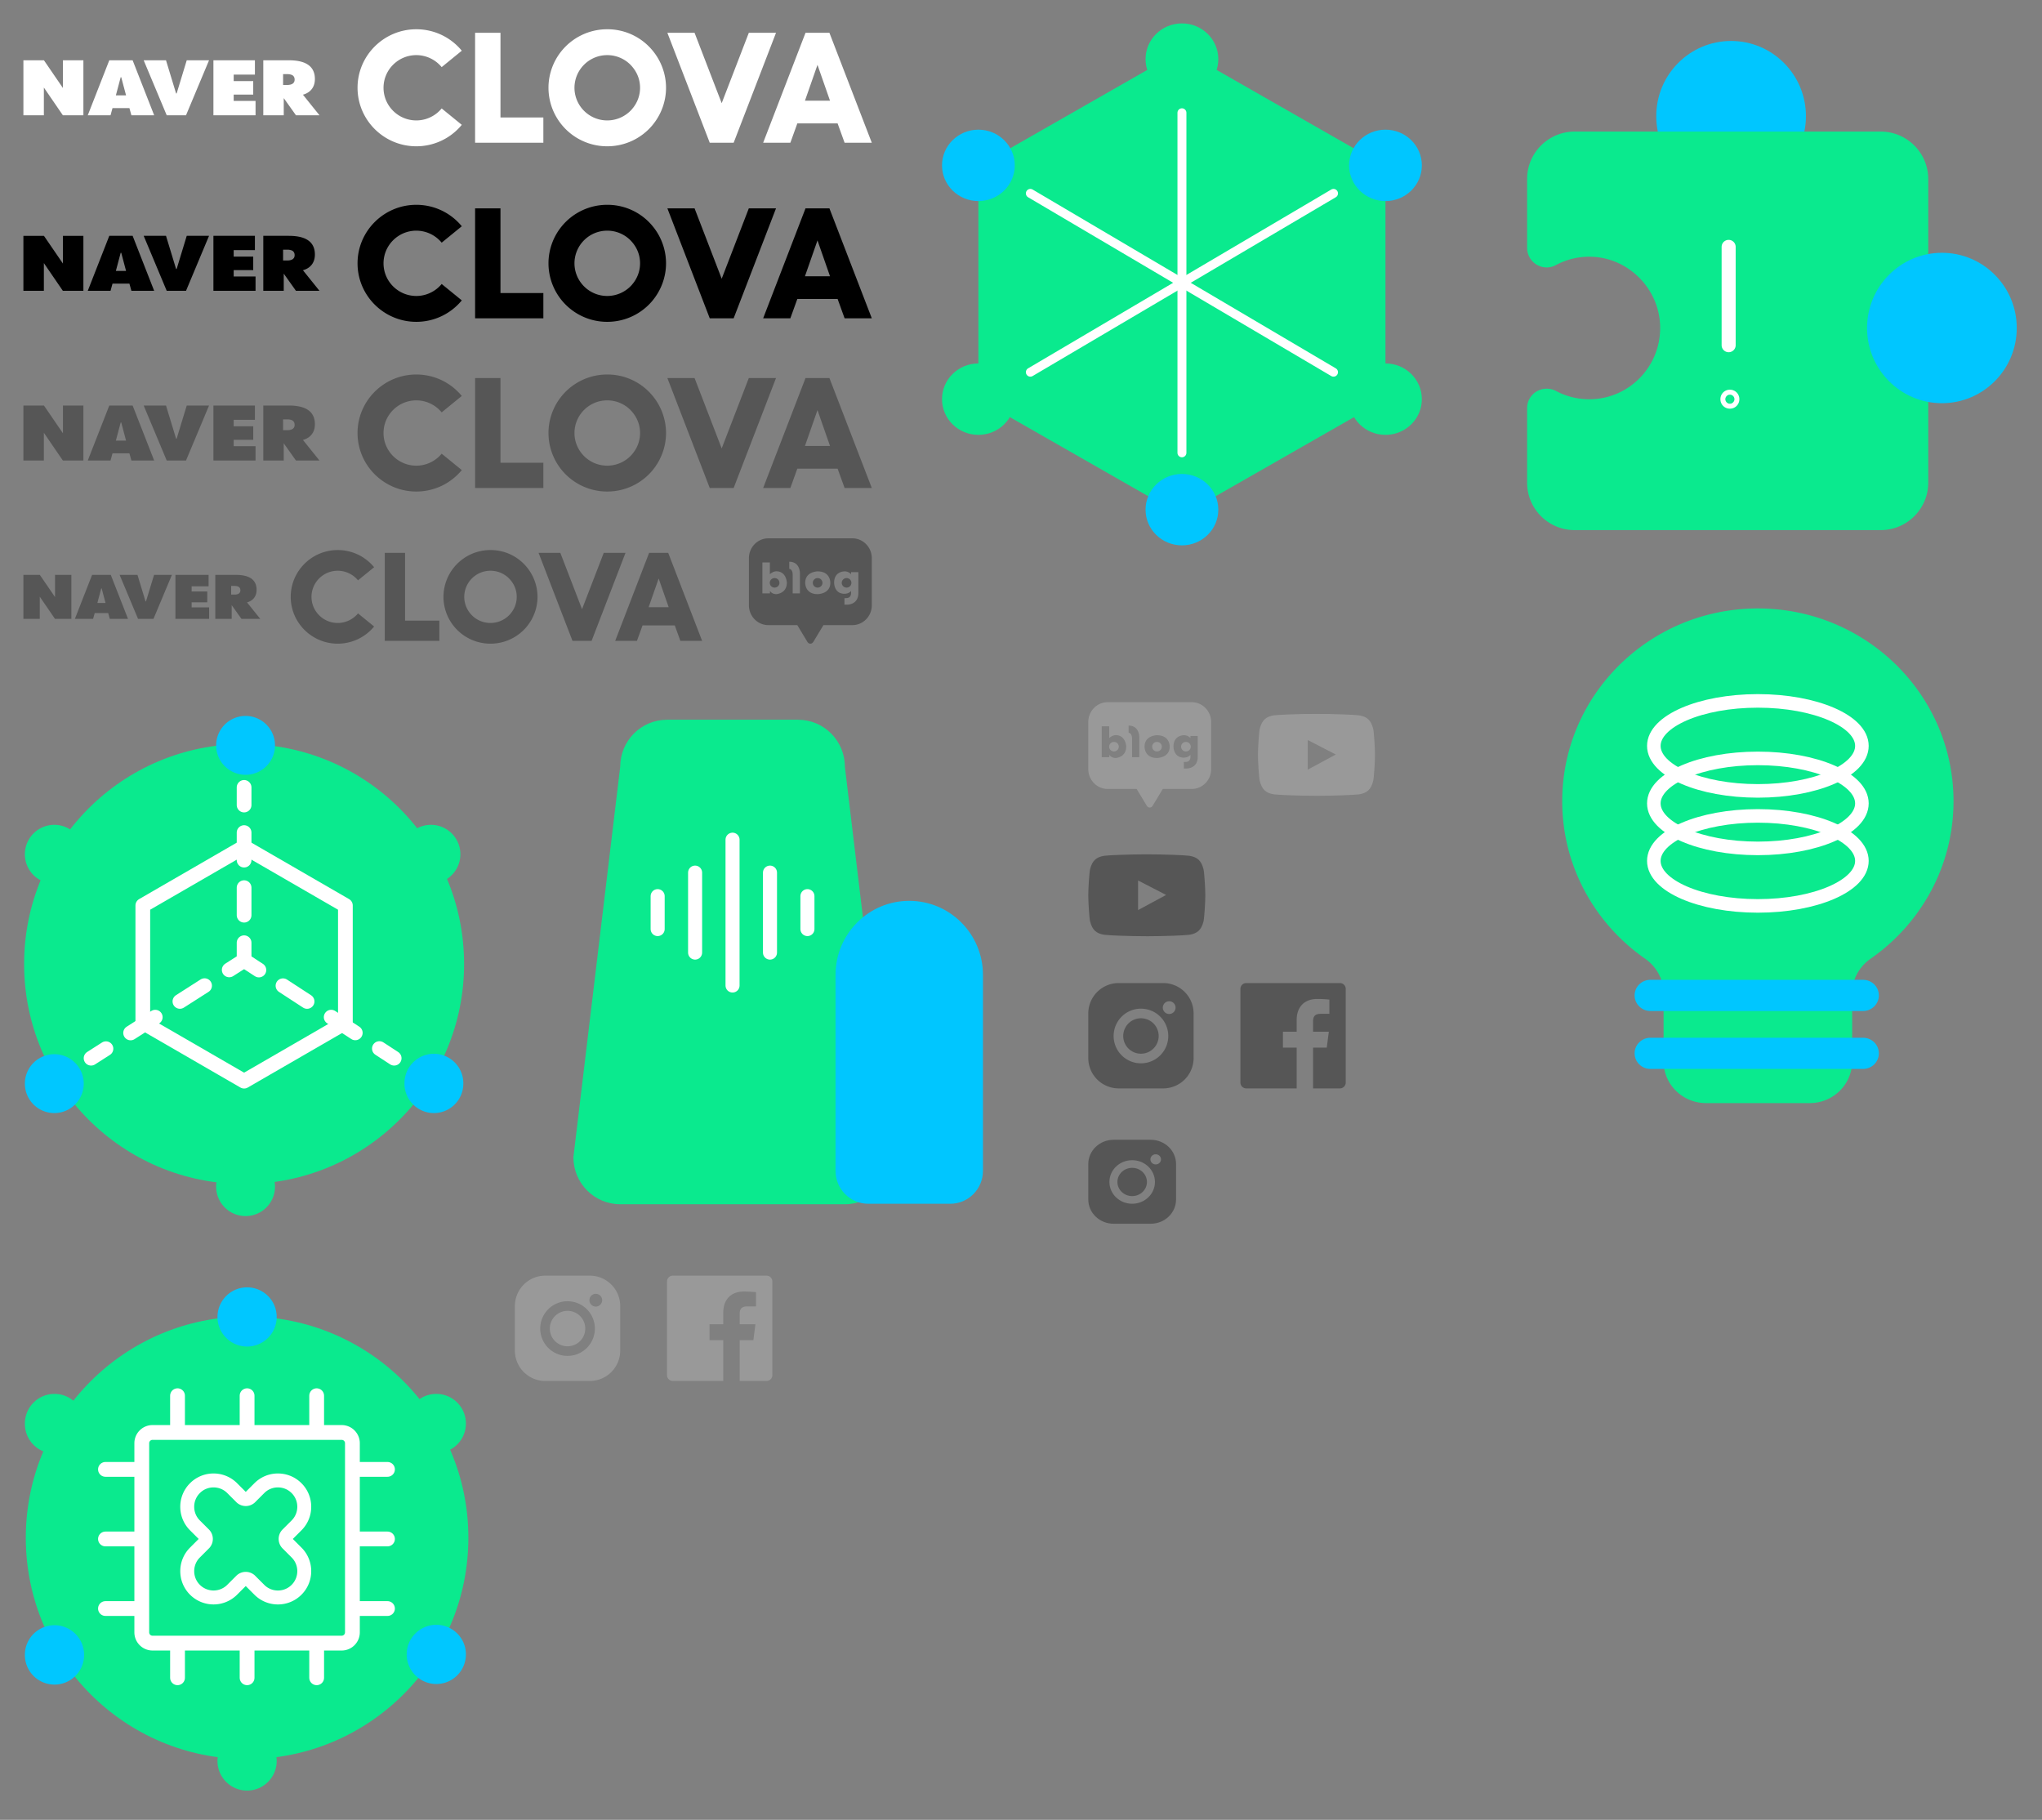 <?xml version="1.0" encoding="utf-8"?><svg width="349" height="311" viewBox="0 0 349 311" xmlns="http://www.w3.org/2000/svg" xmlns:xlink="http://www.w3.org/1999/xlink"><rect x="0" y="0" width="349" height="311" fill="#808080" stroke="none"/><svg width="29" height="26" viewBox="-4 -4 29 26" id="icon_blog" x="124" y="88" xmlns="http://www.w3.org/2000/svg"><path fill="#565656" fill-rule="evenodd" d="M17.682 0C19.514 0 21 1.52 21 3.392v8.046c0 1.872-1.486 3.39-3.318 3.39h-4.948l-1.688 2.8s-.015.035-.058.085c-.1.17-.28.287-.488.287a.567.567 0 0 1-.492-.29.506.506 0 0 1-.054-.082l-1.689-2.8h-4.95C1.483 14.828 0 13.31 0 11.438V3.392C0 1.52 1.483 0 3.315 0h14.367zm-1.306 5.65h-.054c-.302.006-1.761.13-1.761 1.94 0 0-.02 1.882 1.766 1.882h.036c.152-.002.744-.04 1.092-.483v.295c.007.106.037.927-.818.927h-.31v1.122h.506c.121 0 1.87-.049 1.87-1.979v-3.58h-1.248v.358l-.007-.008a1.418 1.418 0 0 0-1.072-.475zM3.579 4.121H2.297v5.28h1.296v-.413c.047.075.361.546 1.08.546 0 0 1.807-.067 1.807-1.974 0 0-.066-1.93-1.808-1.93 0 0-.573 0-1.093.501v-2.01zm8.163 1.527s-2.122 0-2.122 1.955c0 0-.068 1.931 2.122 1.931 0 0 2.17-.004 2.17-1.93v-.056c-.008-.316-.152-1.9-2.17-1.9zM6.894 4v1.225h.02c.103.008.564.094.564 1.053v3.125h1.238V5.958C8.714 5.714 8.636 4 6.894 4zM4.388 6.79c.456 0 .825.363.825.814 0 .45-.37.813-.825.813a.818.818 0 0 1-.824-.813c0-.45.368-.814.824-.814zm7.355 0c.455 0 .825.363.825.814 0 .45-.37.813-.825.813a.818.818 0 0 1-.825-.813c0-.45.368-.814.825-.814zm4.945 0c.456 0 .824.363.824.814 0 .45-.368.813-.824.813a.819.819 0 0 1-.825-.813c0-.45.37-.814.825-.814z"/></svg><svg width="29" height="26" viewBox="-4 -4 29 26" id="icon_dark_blog" x="182" y="116" xmlns="http://www.w3.org/2000/svg"><path fill="#FFF" fill-rule="evenodd" d="M17.682 0C19.514 0 21 1.52 21 3.392v8.046c0 1.872-1.486 3.39-3.318 3.39h-4.948l-1.688 2.8s-.015.035-.058.085c-.1.17-.28.287-.488.287a.567.567 0 0 1-.492-.29.506.506 0 0 1-.054-.082l-1.689-2.8h-4.95C1.483 14.828 0 13.31 0 11.438V3.392C0 1.52 1.483 0 3.315 0h14.367zm-1.306 5.65h-.054c-.302.006-1.761.13-1.761 1.94 0 0-.02 1.882 1.766 1.882h.036c.152-.002.744-.04 1.092-.483v.295c.007.106.037.927-.818.927h-.31v1.122h.506c.121 0 1.87-.049 1.87-1.979v-3.58h-1.248v.358l-.007-.008a1.418 1.418 0 0 0-1.072-.475zM3.579 4.121H2.297v5.28h1.296v-.413c.047.075.361.546 1.08.546 0 0 1.807-.067 1.807-1.974 0 0-.066-1.93-1.808-1.93 0 0-.573 0-1.093.501v-2.01zm8.163 1.527s-2.122 0-2.122 1.955c0 0-.068 1.931 2.122 1.931 0 0 2.17-.004 2.17-1.93v-.056c-.008-.316-.152-1.9-2.17-1.9zM6.894 4v1.225h.02c.103.008.564.094.564 1.053v3.125h1.238V5.958C8.714 5.714 8.636 4 6.894 4zM4.388 6.79c.456 0 .825.363.825.814 0 .45-.37.813-.825.813a.818.818 0 0 1-.824-.813c0-.45.368-.814.824-.814zm7.355 0c.455 0 .825.363.825.814 0 .45-.37.813-.825.813a.818.818 0 0 1-.825-.813c0-.45.368-.814.825-.814zm4.945 0c.456 0 .824.363.824.814 0 .45-.368.813-.824.813a.819.819 0 0 1-.825-.813c0-.45.37-.814.825-.814z" opacity=".2"/></svg><svg width="26" height="26" viewBox="-4 -4 26 26" id="icon_dark_facebook" x="110" y="214" xmlns="http://www.w3.org/2000/svg"><path fill="#FFF" fill-rule="evenodd" d="M17.007 0H.993A.993.993 0 0 0 0 .994v16.013c0 .549.445.993.993.993h8.622v-6.97H7.269V8.312h2.346V6.31c0-2.326 1.42-3.592 3.493-3.592.994 0 1.848.074 2.098.108v2.429h-1.44c-1.128 0-1.346.537-1.346 1.324v1.734h2.69l-.35 2.716h-2.34V18h4.587a.993.993 0 0 0 .993-.993V.994A.993.993 0 0 0 17.007 0" opacity=".2"/></svg><svg width="124" height="28" viewBox="-4 -4 124 28" id="icon_dark_footer_logo" y="88" xmlns="http://www.w3.org/2000/svg"><path fill="#565656" fill-rule="evenodd" d="M79.83 2a7.98 7.98 0 0 1 6.222 2.942A7.99 7.99 0 0 1 87.867 10a7.992 7.992 0 0 1-1.816 5.057s-.052.069-.065.084A8.038 8.038 0 0 1 79.83 18a8.027 8.027 0 0 1-6.92-3.934A7.986 7.986 0 0 1 71.794 10a7.99 7.99 0 0 1 1.812-5.06A8.025 8.025 0 0 1 79.83 2zM53.723 2a8.036 8.036 0 0 1 6.156 2.859l.062.074-2.753 2.243a4.504 4.504 0 0 0-3.465-1.64c-2.473 0-4.484 2.002-4.484 4.464 0 2.462 2.011 4.464 4.484 4.464 1.251 0 2.457-.53 3.307-1.456l.056-.06.066-.078.037-.046 2.752 2.243-.062.074A8.038 8.038 0 0 1 53.723 18c-4.431 0-8.036-3.589-8.036-8s3.605-8 8.036-8zm38.045.483l3.708 9.624 3.71-9.624h3.718L97.11 17.517h-3.267L88.049 2.483h3.719zm-26.538 0v11.58h5.863v3.454H61.76V2.483h3.47zm44.976 0L116 17.517h-3.718l-.956-2.643h-5.507l-.955 2.643h-3.719l5.794-15.034h3.267zM79.83 5.536A4.477 4.477 0 0 0 75.346 10a4.46 4.46 0 0 0 1.011 2.823 4.48 4.48 0 0 0 3.473 1.641c1.252 0 2.457-.53 3.307-1.457.041-.045.08-.092.119-.14l.04-.05A4.386 4.386 0 0 0 84.315 10a4.382 4.382 0 0 0-1.019-2.817 4.232 4.232 0 0 0-.42-.452 4.476 4.476 0 0 0-3.046-1.195zm-77.023.706l2.597 3.793V6.242H8.2v7.517H5.395L2.798 9.966v3.793H0V6.242h2.807zm33.487 0c2.024 0 3.56.623 3.56 2.559 0 1.084-.567 1.783-1.463 2.092l-.171.054 2.261 2.811h-3.215l-1.67-2.347v2.347h-2.797V6.242h3.495zm-4.642 0v1.957h-2.9v.885h2.672v1.847h-2.672v.87h2.99v1.958H25.98V6.242h5.671zm-16.718 0l2.943 7.516h-3.11l-.273-.981h-2.31l-.271.981H8.8l2.942-7.516h3.191zm4.563 0l1.378 4.532h.077l1.38-4.532h3.05l-3.148 7.517h-2.641l-3.148-7.517h3.052zm89.075.625l-1.713 4.901h3.427l-1.714-4.901zM13.377 8.56h-.076l-.659 2.48h1.394l-.659-2.48zm22.72-.427h-.59v1.48h.6c.26 0 .575-.065.738-.197a.64.64 0 0 0 .24-.529c0-.233-.073-.417-.229-.552-.156-.134-.478-.202-.76-.202z"/></svg><svg width="26" height="26" viewBox="-4 -4 26 26" id="icon_dark_instargram" x="84" y="214" xmlns="http://www.w3.org/2000/svg"><path fill="#FFF" fill-rule="evenodd" d="M12.804 0A5.195 5.195 0 0 1 18 5.195v7.61A5.194 5.194 0 0 1 12.804 18H5.195A5.193 5.193 0 0 1 0 12.805v-7.61A5.195 5.195 0 0 1 5.195 0zM9 4.375a4.67 4.67 0 0 0-4.669 4.67 4.67 4.67 0 1 0 9.34 0A4.672 4.672 0 0 0 9 4.376zm0 1.642a3.028 3.028 0 1 1 0 6.056 3.028 3.028 0 0 1 0-6.056zm4.827-2.909a1.089 1.089 0 1 0 0 2.178 1.089 1.089 0 0 0 0-2.178z" opacity=".2"/></svg><svg width="28" height="26" viewBox="-4 -4 28 26" id="icon_dark_youtube" x="211" y="116" xmlns="http://www.w3.org/2000/svg"><path fill="#FFF" fill-rule="evenodd" d="M17.283 2.252c1.317.21 2.03.788 2.413 2.298.128.502.304 3.278.304 4.333v.234c0 1.058-.176 3.83-.304 4.336-.382 1.505-1.096 2.086-2.413 2.294-.758.112-4.398.253-7.29.253l.013-.002c-2.891 0-6.534-.14-7.289-.25-1.316-.21-2.033-.79-2.412-2.295C.176 12.947 0 10.175 0 9.117v-.234c0-1.055.176-3.83.305-4.333.38-1.506 1.096-2.089 2.412-2.298.73-.107 4.163-.243 7-.252h.282c2.89 0 6.529.141 7.284.252zM8.507 6.47v5.06l4.796-2.589L8.507 6.47z" opacity=".2"/></svg><svg width="26" height="26" viewBox="-4 -4 26 26" id="icon_facebook" x="208" y="164" xmlns="http://www.w3.org/2000/svg"><path fill="#565656" fill-rule="evenodd" d="M17.007 0H.993A.993.993 0 0 0 0 .994v16.013c0 .549.445.993.993.993h8.622v-6.97H7.269V8.312h2.346V6.31c0-2.326 1.42-3.592 3.493-3.592.994 0 1.848.074 2.098.108v2.429h-1.44c-1.128 0-1.346.537-1.346 1.324v1.734h2.69l-.35 2.716h-2.34V18h4.587a.993.993 0 0 0 .993-.993V.994A.993.993 0 0 0 17.007 0"/></svg><svg width="98" height="98" viewBox="-4 -4 98 98" id="icon_feature_01" x="84" y="116" xmlns="http://www.w3.org/2000/svg"><g fill="none" fill-rule="evenodd"><path fill="#0AEA8E" d="M56.4 85.799H18c-4.418 0-8-3.599-8-8.039l8-66.721C18 6.599 21.582 3 26 3h22.4c4.418 0 8 3.6 8 8.039l8 66.721c0 4.44-3.582 8.039-8 8.039" style="mix-blend-mode:multiply"/><path stroke="#FFF" stroke-linecap="round" stroke-linejoin="round" stroke-width="2.4" d="M24.4 33.145v5.627m6.4-9.646v13.666m6.4-19.293v24.92m6.4-19.293v13.666m6.4-9.647v5.627"/><path fill="#00C6FF" d="M74.4 85.719h-14c-3.093 0-5.6-2.52-5.6-5.627V46.61c0-6.993 5.64-12.66 12.6-12.66S80 39.616 80 46.61v33.482c0 3.107-2.507 5.627-5.6 5.627" style="mix-blend-mode:multiply"/></g></svg><svg width="98" height="98" viewBox="-4 -4 98 98" id="icon_feature_02" x="251" xmlns="http://www.w3.org/2000/svg"><g fill="none" fill-rule="evenodd"><path fill="#00C6FF" d="M53.655 15.852c0 7.098-5.728 12.852-12.792 12.852-7.065 0-12.792-5.754-12.792-12.852C28.07 8.754 33.798 3 40.863 3c7.064 0 12.792 5.754 12.792 12.852" style="mix-blend-mode:multiply"/><path fill="#0AEA8E" d="M66.428 18.487h-52.3c-4.49 0-8.128 3.63-8.128 8.107v11.748c0 2.537 2.689 4.156 4.916 2.96a12.022 12.022 0 0 1 6.274-1.416c6.172.284 11.252 5.388 11.537 11.59.32 6.989-5.225 12.756-12.11 12.756a12.02 12.02 0 0 1-5.642-1.398C8.716 61.637 6 63.198 6 65.764v12.72c0 4.48 3.639 8.109 8.128 8.109h52.3c4.49 0 8.129-3.63 8.129-8.108v-51.89c0-4.478-3.64-8.109-8.129-8.108" style="mix-blend-mode:multiply"/><path stroke="#FFF" stroke-linecap="round" stroke-linejoin="round" stroke-width="2.4" d="M40.444 38.192v16.8m.233 9.648h-.04a.4.4 0 0 1-.398-.4v-.04a.4.4 0 0 1 .398-.4h.04a.4.4 0 0 1 .398.4v.04a.4.4 0 0 1-.398.4z"/><path fill="#00C6FF" d="M89.685 52.052c0 7.098-5.727 12.852-12.792 12.852-7.064 0-12.792-5.754-12.792-12.852 0-7.098 5.728-12.852 12.792-12.852 7.065 0 12.792 5.754 12.792 12.852" style="mix-blend-mode:multiply"/></g></svg><svg width="98" height="98" viewBox="-4 -4 98 98" id="icon_feature_03" x="153" xmlns="http://www.w3.org/2000/svg"><g fill="none" fill-rule="evenodd"><path fill="#0AEA8E" d="M10.217 29.707v29.242c0 3.257 1.765 6.27 4.633 7.909L40.312 81.41a9.478 9.478 0 0 0 9.387 0l25.462-14.552c2.868-1.64 4.632-4.652 4.632-7.91v-29.24c0-3.258-1.764-6.27-4.632-7.909L49.7 7.247a9.478 9.478 0 0 0-9.387 0L14.85 21.798c-2.868 1.64-4.633 4.651-4.633 7.909" style="mix-blend-mode:multiply"/><path stroke="#FFF" stroke-linecap="round" stroke-linejoin="round" stroke-width="1.528" d="M19.099 29.049l51.813 30.557m0-30.557L19.099 59.606"/><path fill="#00C6FF" d="M86.011 24.261c0 3.37-2.784 6.102-6.217 6.102-3.434 0-6.218-2.732-6.218-6.102s2.784-6.101 6.218-6.101c3.433 0 6.217 2.732 6.217 6.101" style="mix-blend-mode:multiply"/><path fill="#0AEA8E" d="M86.011 64.213c0 3.37-2.784 6.102-6.217 6.102-3.434 0-6.218-2.732-6.218-6.102s2.784-6.102 6.218-6.102c3.433 0 6.217 2.732 6.217 6.102" style="mix-blend-mode:multiply"/><path fill="#00C6FF" d="M16.435 24.261c0 3.37-2.784 6.102-6.218 6.102C6.784 30.363 4 27.631 4 24.261s2.784-6.101 6.217-6.101c3.434 0 6.218 2.732 6.218 6.101" style="mix-blend-mode:multiply"/><path fill="#0AEA8E" d="M16.435 64.213c0 3.37-2.784 6.102-6.218 6.102C6.784 70.315 4 67.583 4 64.213s2.784-6.102 6.217-6.102c3.434 0 6.218 2.732 6.218 6.102M51.223 6.102c0 3.37-2.784 6.101-6.218 6.101-3.433 0-6.217-2.732-6.217-6.101 0-3.37 2.784-6.102 6.217-6.102 3.434 0 6.218 2.732 6.218 6.102" style="mix-blend-mode:multiply"/><path stroke="#FFF" stroke-linecap="round" stroke-linejoin="round" stroke-width="1.528" d="M45.005 15.272v58.111"/><path fill="#00C6FF" d="M51.223 83.1c0 3.37-2.784 6.1-6.218 6.1-3.433 0-6.217-2.73-6.217-6.1 0-3.37 2.784-6.103 6.217-6.103 3.434 0 6.218 2.732 6.218 6.102" style="mix-blend-mode:multiply"/></g></svg><svg width="98" height="97" viewBox="-4 -4 98 97" id="icon_feature_04" x="251" y="98" xmlns="http://www.w3.org/2000/svg"><g fill="none" fill-rule="evenodd"><path fill="#0AEA8E" d="M78.877 34.919c0-17.66-14.105-32.07-31.821-32.9a32.555 32.555 0 0 0-3.235 0C26.105 2.848 12 17.258 12 34.918c0 11.117 5.592 20.944 14.153 26.91 1.959 1.364 3.17 3.54 3.17 5.904V79.37c0 3.946 3.247 7.144 7.252 7.144h17.726c4.006 0 7.252-3.198 7.252-7.144V67.733c0-2.364 1.212-4.54 3.17-5.905 8.563-5.965 14.154-15.792 14.154-26.91" style="mix-blend-mode:multiply"/><path stroke="#FFF" stroke-linecap="round" stroke-linejoin="round" stroke-width="2.318" d="M45.438 27.607c9.82 0 17.781 3.443 17.781 7.69s-7.96 7.69-17.78 7.69c-9.821 0-17.781-3.443-17.781-7.69s7.96-7.69 17.78-7.69z"/><path stroke="#FFF" stroke-linecap="round" stroke-linejoin="round" stroke-width="2.318" d="M45.438 37.434c9.82 0 17.781 3.443 17.781 7.69s-7.96 7.69-17.78 7.69c-9.821 0-17.781-3.443-17.781-7.69s7.96-7.69 17.78-7.69zm0-19.654c9.82 0 17.781 3.444 17.781 7.69 0 4.248-7.96 7.69-17.78 7.69-9.821 0-17.781-3.442-17.781-7.69 0-4.246 7.96-7.69 17.78-7.69z"/><path fill="#00C6FF" d="M63.412 70.776H27.078c-1.495 0-2.706-1.194-2.706-2.666 0-1.473 1.211-2.666 2.706-2.666h36.334c1.495 0 2.706 1.193 2.706 2.666 0 1.472-1.211 2.666-2.706 2.666m0 9.9H27.078c-1.495 0-2.706-1.193-2.706-2.665 0-1.473 1.211-2.666 2.706-2.666h36.334c1.495 0 2.706 1.193 2.706 2.666 0 1.472-1.211 2.665-2.706 2.665" style="mix-blend-mode:multiply"/></g></svg><svg width="23" height="24" viewBox="-4 -4 23 24" id="icon_footer_instargram" x="182" y="190" xmlns="http://www.w3.org/2000/svg"><path fill="#565656" fill-rule="evenodd" d="M10.67.783c2.392 0 4.33 1.853 4.33 4.14v6.067c0 2.288-1.938 4.14-4.33 4.14H4.33C1.937 15.13 0 13.278 0 10.99V4.923C0 2.636 1.938.783 4.33.783zM7.5 4.27c-2.149 0-3.89 1.666-3.89 3.723 0 2.055 1.741 3.722 3.89 3.722 2.15 0 3.893-1.667 3.893-3.722 0-2.057-1.743-3.723-3.893-3.723zm0 1.309c1.395 0 2.523 1.081 2.523 2.414 0 1.333-1.128 2.413-2.523 2.413-1.393 0-2.522-1.08-2.522-2.413 0-1.333 1.13-2.414 2.522-2.414zm4.023-2.319c-.5 0-.908.388-.908.867 0 .48.407.868.908.868.501 0 .906-.387.906-.868 0-.479-.405-.867-.906-.867z"/></svg><svg width="153" height="28" viewBox="-4 -4 153 28" id="icon_footer_logo" y="60" xmlns="http://www.w3.org/2000/svg"><path fill="#565656" fill-rule="evenodd" d="M99.788 0a9.98 9.98 0 0 1 7.777 3.678A9.984 9.984 0 0 1 109.833 10c0 2.294-.806 4.54-2.269 6.321 0 0-.065.086-.082.105A10.044 10.044 0 0 1 99.788 20a10.031 10.031 0 0 1-8.65-4.917A9.984 9.984 0 0 1 89.742 10c0-2.3.804-4.546 2.265-6.325A10.034 10.034 0 0 1 99.787 0zM67.154 0c2.974 0 5.779 1.303 7.694 3.574l.078.092-3.44 2.805a5.628 5.628 0 0 0-4.332-2.051c-3.091 0-5.606 2.503-5.606 5.58s2.515 5.58 5.606 5.58c1.564 0 3.07-.663 4.133-1.82l.07-.076.083-.097.046-.056 3.44 2.803-.078.092A10.044 10.044 0 0 1 67.154 20c-5.54 0-10.046-4.486-10.046-10S61.615 0 67.154 0zm47.555.604l4.636 12.03 4.637-12.03h4.648l-7.242 18.792h-4.085L110.061.604h4.648zm-33.172 0v14.474h7.329v4.318H77.199V.604h4.338zm56.22 0L145 19.396h-4.648l-1.194-3.304h-6.885l-1.193 3.304h-4.648L133.673.604h4.085zM99.788 4.42A5.594 5.594 0 0 0 94.183 10c0 1.283.45 2.536 1.265 3.528a5.591 5.591 0 0 0 4.34 2.052 5.627 5.627 0 0 0 4.134-1.82c.052-.057.1-.116.149-.176l.05-.062A5.486 5.486 0 0 0 105.394 10c0-1.292-.44-2.51-1.273-3.521a5.336 5.336 0 0 0-.525-.566 5.595 5.595 0 0 0-3.807-1.493zM3.51 5.303l3.246 4.74v-4.74h3.496v9.395H6.743l-3.246-4.74v4.74H0V5.303h3.51zm36.057 0v2.446H35.94v1.106h3.34v2.31h-3.34v1.085h3.736v2.448h-7.2V5.302h7.09zm-15.195 0l1.723 5.665h.096l1.724-5.666h3.813l-3.935 9.396h-3.3l-3.936-9.396h3.815zm20.996 0c2.53 0 4.45.778 4.45 3.198 0 1.372-.725 2.25-1.868 2.629l-.174.053 2.827 3.515h-4.02l-2.087-2.934v2.934H41V5.302h4.368zm-26.7 0l3.68 9.395h-3.89l-.34-1.227H15.23l-.34 1.227h-3.889l3.678-9.396h3.989zm117.049.78l-2.142 6.127h4.283l-2.141-6.126zM16.722 8.2h-.096l-.823 3.1h1.742l-.823-3.1zm28.398-.533h-.736v1.85h.75c.325 0 .718-.082.922-.247.204-.164.3-.384.3-.661 0-.291-.09-.521-.286-.69-.195-.168-.597-.252-.95-.252z"/></svg><svg width="26" height="26" viewBox="-4 -4 26 26" id="icon_instargram" x="182" y="164" xmlns="http://www.w3.org/2000/svg"><path fill="#565656" fill-rule="evenodd" d="M12.804 0A5.195 5.195 0 0 1 18 5.195v7.61A5.194 5.194 0 0 1 12.804 18H5.195A5.193 5.193 0 0 1 0 12.805v-7.61A5.195 5.195 0 0 1 5.195 0zM9 4.375a4.67 4.67 0 0 0-4.669 4.67 4.67 4.67 0 1 0 9.34 0A4.672 4.672 0 0 0 9 4.376zm0 1.642a3.028 3.028 0 1 1 0 6.056 3.028 3.028 0 0 1 0-6.056zm4.827-2.909a1.089 1.089 0 1 0 0 2.178 1.089 1.089 0 0 0 0-2.178z"/></svg><svg width="153" height="30" viewBox="-4 -4 153 30" id="icon_logo" y="30" xmlns="http://www.w3.org/2000/svg"><path fill-rule="evenodd" d="M99.788 1a9.98 9.98 0 0 1 7.777 3.678A9.984 9.984 0 0 1 109.833 11c0 2.294-.806 4.54-2.269 6.321 0 0-.065.086-.082.105A10.044 10.044 0 0 1 99.788 21a10.031 10.031 0 0 1-8.65-4.917A9.984 9.984 0 0 1 89.742 11c0-2.3.804-4.546 2.265-6.325A10.034 10.034 0 0 1 99.787 1zM67.154 1c2.974 0 5.779 1.303 7.694 3.574l.078.092-3.44 2.805a5.628 5.628 0 0 0-4.332-2.051c-3.091 0-5.606 2.503-5.606 5.58s2.515 5.58 5.606 5.58c1.564 0 3.07-.663 4.133-1.82l.07-.076.083-.097.046-.056 3.44 2.803-.078.092A10.044 10.044 0 0 1 67.154 21c-5.54 0-10.046-4.486-10.046-10S61.615 1 67.154 1zm47.555.604l4.636 12.03 4.637-12.03h4.648l-7.242 18.792h-4.085l-7.242-18.792h4.648zm-33.172 0v14.474h7.329v4.318H77.199V1.604h4.338zm56.22 0L145 20.396h-4.648l-1.194-3.304h-6.885l-1.193 3.304h-4.648l7.241-18.792h4.085zM99.788 5.42A5.594 5.594 0 0 0 94.183 11c0 1.283.45 2.536 1.265 3.528a5.591 5.591 0 0 0 4.34 2.052 5.627 5.627 0 0 0 4.134-1.82c.052-.057.1-.116.149-.176l.05-.062A5.486 5.486 0 0 0 105.394 11c0-1.292-.44-2.51-1.273-3.521a5.336 5.336 0 0 0-.525-.566 5.595 5.595 0 0 0-3.807-1.493zM3.51 6.303l3.246 4.74v-4.74h3.496v9.395H6.743l-3.246-4.74v4.74H0V6.303h3.51zm36.057 0v2.446H35.94v1.106h3.34v2.31h-3.34v1.085h3.736v2.448h-7.2V6.302h7.09zm-15.195 0l1.723 5.665h.096l1.724-5.666h3.813l-3.935 9.396h-3.3l-3.936-9.396h3.815zm20.996 0c2.53 0 4.45.778 4.45 3.198 0 1.372-.725 2.25-1.868 2.629l-.174.053 2.827 3.515h-4.02l-2.087-2.934v2.934H41V6.302h4.368zm-26.7 0l3.68 9.395h-3.89l-.34-1.227H15.23l-.34 1.227h-3.889l3.678-9.396h3.989zm117.049.78l-2.142 6.127h4.283l-2.141-6.126zM16.722 9.2h-.096l-.823 3.1h1.742l-.823-3.1zm28.398-.533h-.736v1.85h.75c.325 0 .718-.082.922-.247.204-.164.3-.384.3-.661 0-.291-.09-.521-.286-.69-.195-.168-.597-.252-.95-.252z"/></svg><svg width="153" height="30" viewBox="-4 -4 153 30" id="icon_logo_main" xmlns="http://www.w3.org/2000/svg"><path fill="#FFF" fill-rule="evenodd" d="M99.788 1a9.98 9.98 0 0 1 7.777 3.678A9.984 9.984 0 0 1 109.833 11c0 2.294-.806 4.54-2.269 6.321 0 0-.065.086-.082.105A10.044 10.044 0 0 1 99.788 21a10.031 10.031 0 0 1-8.65-4.917A9.984 9.984 0 0 1 89.742 11c0-2.3.804-4.546 2.265-6.325A10.034 10.034 0 0 1 99.787 1zM67.154 1c2.974 0 5.779 1.303 7.694 3.574l.078.092-3.44 2.805a5.628 5.628 0 0 0-4.332-2.051c-3.091 0-5.606 2.503-5.606 5.58s2.515 5.58 5.606 5.58c1.564 0 3.07-.663 4.133-1.82l.07-.076.083-.097.046-.056 3.44 2.803-.078.092A10.044 10.044 0 0 1 67.154 21c-5.54 0-10.046-4.486-10.046-10S61.615 1 67.154 1zm47.555.604l4.636 12.03 4.637-12.03h4.648l-7.242 18.792h-4.085l-7.242-18.792h4.648zm-33.172 0v14.474h7.329v4.318H77.199V1.604h4.338zm56.22 0L145 20.396h-4.648l-1.194-3.304h-6.885l-1.193 3.304h-4.648l7.241-18.792h4.085zM99.788 5.42A5.594 5.594 0 0 0 94.183 11c0 1.283.45 2.536 1.265 3.528a5.591 5.591 0 0 0 4.34 2.052 5.627 5.627 0 0 0 4.134-1.82c.052-.057.1-.116.149-.176l.05-.062A5.486 5.486 0 0 0 105.394 11c0-1.292-.44-2.51-1.273-3.521a5.336 5.336 0 0 0-.525-.566 5.595 5.595 0 0 0-3.807-1.493zM3.51 6.303l3.246 4.74v-4.74h3.496v9.395H6.743l-3.246-4.74v4.74H0V6.303h3.51zm36.057 0v2.446H35.94v1.106h3.34v2.31h-3.34v1.085h3.736v2.448h-7.2V6.302h7.09zm-15.195 0l1.723 5.665h.096l1.724-5.666h3.813l-3.935 9.396h-3.3l-3.936-9.396h3.815zm20.996 0c2.53 0 4.45.778 4.45 3.198 0 1.372-.725 2.25-1.868 2.629l-.174.053 2.827 3.515h-4.02l-2.087-2.934v2.934H41V6.302h4.368zm-26.7 0l3.68 9.395h-3.89l-.34-1.227H15.23l-.34 1.227h-3.889l3.678-9.396h3.989zm117.049.78l-2.142 6.127h4.283l-2.141-6.126zM16.722 9.2h-.096l-.823 3.1h1.742l-.823-3.1zm28.398-.533h-.736v1.85h.75c.325 0 .718-.082.922-.247.204-.164.3-.384.3-.661 0-.291-.09-.521-.286-.69-.195-.168-.597-.252-.95-.252z"/></svg><svg width="84" height="98" viewBox="-4 -4 84 98" id="icon_special_01" y="116" xmlns="http://www.w3.org/2000/svg"><g fill="none" fill-rule="evenodd"><path fill="#0AEA8E" d="M75.318 44.749c0 20.765-16.834 37.598-37.599 37.598C16.954 82.347.12 65.514.12 44.75c0-20.766 16.834-37.6 37.6-37.6 20.764 0 37.598 16.834 37.598 37.6"/><path stroke="#FFF" stroke-linecap="round" stroke-linejoin="round" stroke-width="2.515" d="M20.408 34.74v20.017l17.311 10.008 17.312-10.008V34.74L37.719 24.732zm17.311-20.179v3.017"/><path stroke="#FFF" stroke-dasharray="4.706,4.706" stroke-linecap="round" stroke-linejoin="round" stroke-width="2.515" d="M37.719 22.284v16.47"/><path stroke="#FFF" stroke-linecap="round" stroke-linejoin="round" stroke-width="2.515" d="M37.719 41.107v3.017m0 0l-2.542 1.626"/><path stroke="#FFF" stroke-dasharray="5.001,5.001" stroke-linecap="round" stroke-linejoin="round" stroke-width="2.515" d="M30.963 48.443L16.216 57.87"/><path stroke="#FFF" stroke-linecap="round" stroke-linejoin="round" stroke-width="2.515" d="M14.11 59.217l-2.543 1.625m26.152-16.718l2.528 1.648"/><path stroke="#FFF" stroke-dasharray="4.916,4.916" stroke-linecap="round" stroke-linejoin="round" stroke-width="2.515" d="M44.366 48.457l14.415 9.395"/><path stroke="#FFF" stroke-linecap="round" stroke-linejoin="round" stroke-width="2.515" d="M60.841 59.194l2.527 1.648"/><path fill="#00C7FF" d="M43 7.28a5.03 5.03 0 1 1-10.058 0A5.03 5.03 0 0 1 43 7.28" style="mix-blend-mode:multiply"/><path fill="#0AEA8E" d="M43 82.72a5.03 5.03 0 1 1-10.059-.001 5.03 5.03 0 0 1 10.059 0" style="mix-blend-mode:multiply"/><path fill="#00C7FF" d="M10.31 65.117a5.03 5.03 0 1 1-10.059 0 5.03 5.03 0 0 1 10.059 0" style="mix-blend-mode:multiply"/><path fill="#0AEA8E" d="M74.684 25.889a5.03 5.03 0 1 1-10.058 0 5.03 5.03 0 0 1 10.058 0m-64.374 0a5.03 5.03 0 1 1-10.058 0 5.03 5.03 0 0 1 10.058 0" style="mix-blend-mode:multiply"/><path fill="#00C7FF" d="M75.187 65.117a5.03 5.03 0 1 1-10.059 0 5.03 5.03 0 0 1 10.06 0" style="mix-blend-mode:multiply"/></g></svg><svg width="84" height="97" viewBox="-4 -4 84 97" id="icon_special_02" y="214" xmlns="http://www.w3.org/2000/svg"><g fill="none" fill-rule="evenodd"><path fill="#0AEA8E" d="M76.05 44.8c0 20.888-16.932 37.82-37.82 37.82C17.345 82.62.41 65.688.41 44.8c0-20.887 16.934-37.82 37.82-37.82 20.888 0 37.82 16.933 37.82 37.82"/><path fill="#00C7FF" d="M43.29 7.059a5.059 5.059 0 1 1-10.118 0 5.059 5.059 0 0 1 10.118 0" style="mix-blend-mode:multiply"/><path fill="#0AEA8E" d="M43.29 82.941a5.059 5.059 0 1 1-10.119 0 5.059 5.059 0 0 1 10.119 0" style="mix-blend-mode:multiply"/><path stroke="#FFF" stroke-linecap="round" stroke-linejoin="round" stroke-width="2.529" d="M54.393 62.8H22.069a1.838 1.838 0 0 1-1.838-1.837V28.639c0-1.015.823-1.838 1.838-1.838h32.324c1.015 0 1.838.823 1.838 1.838v32.324a1.838 1.838 0 0 1-1.838 1.838z"/><path fill="#00C7FF" d="M10.37 64.73a5.06 5.06 0 1 1-10.118-.002 5.06 5.06 0 0 1 10.119.001" style="mix-blend-mode:multiply"/><path fill="#0AEA8E" d="M10.37 25.27a5.059 5.059 0 1 1-10.117 0 5.059 5.059 0 0 1 10.118 0m65.259 0a5.059 5.059 0 1 1-10.119 0 5.059 5.059 0 0 1 10.118 0" style="mix-blend-mode:multiply"/><path fill="#00C7FF" d="M75.63 64.73a5.06 5.06 0 1 1-10.12-.002 5.06 5.06 0 0 1 10.12.001" style="mix-blend-mode:multiply"/><path stroke="#FFF" stroke-linecap="round" stroke-linejoin="round" stroke-width="2.381" d="M35.68 53.682a4.5 4.5 0 0 1-6.362 0 4.474 4.474 0 0 1-1.316-3.18 4.47 4.47 0 0 1 1.317-3.182l1.594-1.596a1.097 1.097 0 0 0-.007-1.458l-1.588-1.586A4.473 4.473 0 0 1 28 39.498a4.47 4.47 0 0 1 1.32-3.183A4.457 4.457 0 0 1 32.499 35a4.48 4.48 0 0 1 3.182 1.315l1.583 1.582c.417.38 1.048.384 1.469.01l1.589-1.59A4.453 4.453 0 0 1 43.502 35c1.2 0 2.331.468 3.181 1.318A4.462 4.462 0 0 1 48 39.498c0 1.2-.467 2.332-1.317 3.182l-1.588 1.586a1.095 1.095 0 0 0 .004 1.468l1.584 1.586A4.464 4.464 0 0 1 48 50.502a4.463 4.463 0 0 1-1.317 3.18A4.471 4.471 0 0 1 43.502 55a4.459 4.459 0 0 1-3.181-1.318l-1.59-1.588a1.095 1.095 0 0 0-1.462 0l-1.59 1.588z"/><path stroke="#FFF" stroke-linecap="round" stroke-linejoin="round" stroke-width="2.529" d="M19.025 33.109h-5m5 23.782h-5m5-11.891h-5m43.201-11.891h5m-5 23.782h5m-5-11.891h5M26.341 25.52v-5m23.78 5v-5m-11.89 5v-5m-11.89 43.202v5m23.78-5v5m-11.89-5v5"/></g></svg><svg width="28" height="22" viewBox="-4 -4 28 22" id="icon_youtube" x="182" y="142" xmlns="http://www.w3.org/2000/svg"><path fill="#565656" fill-rule="evenodd" d="M17.283.252c1.317.21 2.03.788 2.413 2.298.128.502.304 3.278.304 4.333v.234c0 1.058-.176 3.83-.304 4.336-.382 1.505-1.096 2.086-2.413 2.294-.758.112-4.398.253-7.29.253l.013-.002c-2.891 0-6.534-.14-7.289-.25-1.316-.21-2.033-.79-2.412-2.295C.176 10.947 0 8.175 0 7.117v-.234c0-1.055.176-3.83.305-4.333C.685 1.044 1.401.461 2.717.252c.73-.107 4.163-.243 7-.252h.282c2.89 0 6.529.141 7.284.252zM8.507 4.47v5.06l4.796-2.589L8.507 4.47z"/></svg></svg>